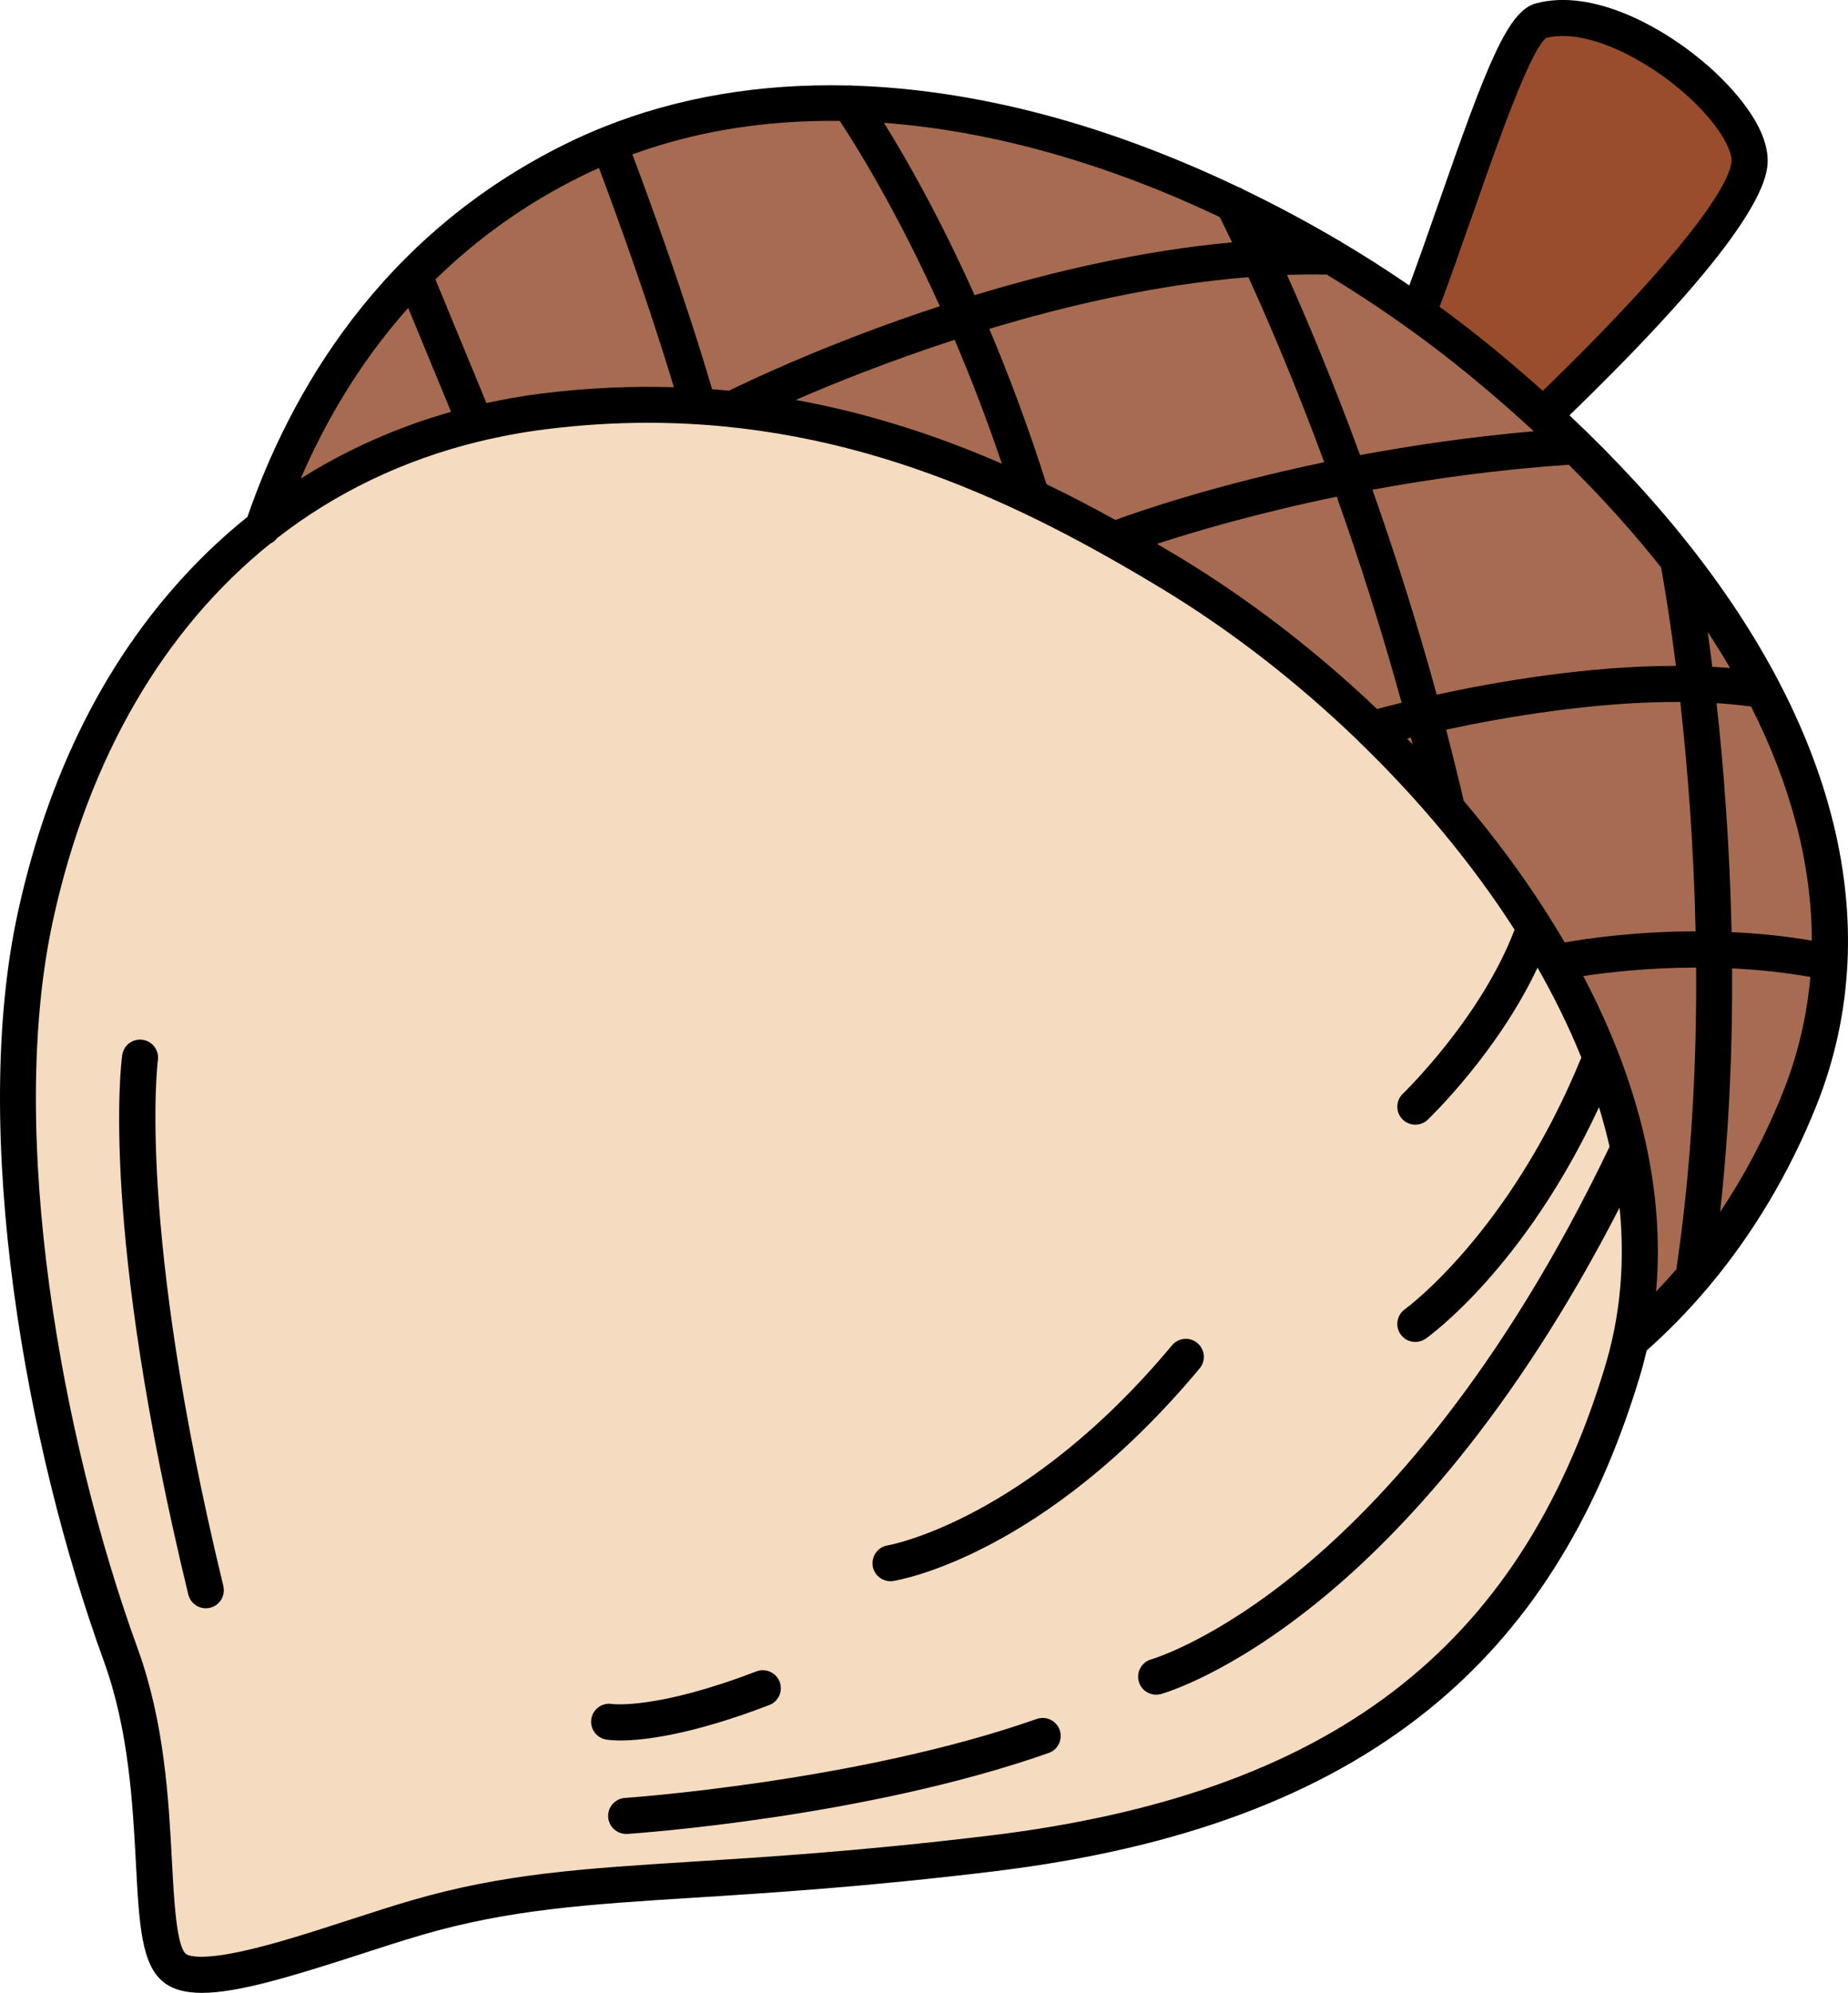 <?xml version="1.0" encoding="UTF-8"?>
<svg id="Layer_2" data-name="Layer 2" xmlns="http://www.w3.org/2000/svg" viewBox="0 0 410.33 442.47">
  <defs>
    <style>
      .cls-1 {
        fill: #994d2c;
      }

      .cls-2 {
        fill: #a66b51;
      }

      .cls-3 {
        fill: #f5dbbf;
      }
    </style>
  </defs>
  <g id="BEANS_AND_NUTS" data-name="BEANS AND NUTS">
    <g>
      <g>
        <path class="cls-1" d="M303.1,90.81c11.01-5.43,29.38-83.6,38.94-86.18,18.1-4.89,48.11,20.38,46.38,32.07-2.55,17.32-59.84,68.72-59.84,68.72l-25.48-14.6h0Z"/>
        <path class="cls-2" d="M51.7,145.5s6.93-76.46,76.16-110.24c66.2-32.3,151.19,4.13,200.91,44.95,63.52,52.15,91.55,111.94,70.82,163.78-20.91,52.29-60.7,69.29-60.7,69.29,0,0-283.32-166.34-287.19-167.79h0Z"/>
        <path class="cls-3" d="M259.86,127.17c58.36,35.28,120.67,110.53,100.31,177.6-17.93,59.06-56.84,96.63-139.82,106.73-67.73,8.24-93.64,4.29-127.99,14.32-18.54,5.41-46.55,16.65-53.54,11.17-7.56-5.93-1.17-39.73-12.03-69.58C8.57,317.27-2.19,249.36,7.9,203.33c14.42-65.8,57.67-104.97,112.53-111.95,58.67-7.47,103.63,14.14,139.44,35.79h0Z"/>
      </g>
      <path d="M410.22,213.6c1.83-39.32-19.56-81.67-61.73-121.39,27.71-26.86,42.48-45.34,43.89-54.94,1.29-8.76-8.52-18.55-12.79-22.35-9.79-8.7-25.78-17.63-38.58-14.16-6.18,1.67-10.77,13.33-21.39,43.79-2.21,6.35-4.48,12.85-6.7,18.82-4.88-3.33-9.88-6.54-14.99-9.58-.23-.17-.48-.32-.75-.44-6.88-4.06-13.93-7.82-21.06-11.26-.34-.23-.7-.41-1.08-.52-13.06-6.23-26.38-11.37-39.43-15.08-15.95-4.54-31.45-7.02-46.25-7.48-.36-.06-.72-.07-1.08-.03-19.52-.47-37.81,2.62-54.31,9.24-.05,.02-.09,.02-.14,.04-.06,.02-.12,.06-.18,.09-2.55,1.03-5.06,2.14-7.52,3.34-42.14,20.56-61.95,56.29-71.19,83.07-3.01,2.42-5.92,4.98-8.72,7.69C25.41,142.61,11.2,169.54,3.99,202.48c-10.76,49.1,1.81,118.9,19.05,166.29,5.56,15.28,6.43,31.73,7.14,44.95,.72,13.55,1.2,22.5,6.18,26.41,2.06,1.62,4.88,2.34,8.46,2.34,7.98,0,19.78-3.57,35.66-8.72,4.65-1.51,9.04-2.93,13.01-4.09,19.65-5.74,36.89-6.82,60.74-8.33,17.08-1.08,38.35-2.42,66.61-5.86,41.13-5.01,72.64-16.74,96.33-35.86,21.81-17.61,37.13-41.7,46.83-73.67,.61-2.01,1.15-4.05,1.63-6.09,4.67-4.15,9.08-8.66,13.2-13.5,.14-.14,.27-.29,.39-.45,9.95-11.81,18.13-25.5,24.09-40.41,4.1-10.26,6.38-20.86,6.9-31.7,0-.06,0-.12,0-.17Zm-67.32-11.72c-5.28-8.22-11.3-16.29-17.9-24.09-1.25-5.37-2.56-10.64-3.9-15.79,13.24-2.83,33.11-6.23,51.99-6.15,1.54,13.76,2.98,31.3,3.4,50.93-13.55,.03-24.39,1.64-29.07,2.47-1.43-2.46-2.94-4.91-4.52-7.37Zm-110.54-94.38c-4.05-12.77-8.4-24.3-12.7-34.48,17.51-5.28,37.54-9.89,57.54-11.48,4.36,9.57,10.38,23.61,16.84,41.09-24.22,5.04-41.03,10.85-46.39,12.82-4.94-2.74-10.03-5.4-15.29-7.95Zm-9.9-4.54c-14.09-6.12-29.29-11.18-45.8-14.16,8.46-3.67,20.79-8.64,35.31-13.36,3.53,8.29,7.1,17.5,10.49,27.52Zm72.15-41.98c6.1,3.69,12.02,7.59,17.7,11.65,.16,.13,.33,.26,.51,.36,4.64,3.33,9.12,6.77,13.42,10.3,5.02,4.12,9.8,8.28,14.34,12.46-14.03,1.23-27.02,3.14-38.59,5.3-6.08-16.58-11.83-30.19-16.22-40.01,2.96-.1,5.92-.13,8.85-.07Zm2.2,49.3c4.83,13.6,9.8,28.98,14.41,45.75-2.29,.56-4.14,1.04-5.46,1.39-13.47-12.82-28.36-24.32-43.82-33.67-1.66-1-3.34-2-5.04-3,8.16-2.67,22.07-6.8,39.91-10.47Zm16.48,53.5c.13,.5,.26,1.01,.39,1.51-.42-.43-.84-.87-1.26-1.3,.28-.07,.57-.14,.87-.21Zm65.9-23.46c1.75,2.67,3.41,5.33,4.96,8-1.31-.11-2.62-.2-3.95-.27-.35-2.79-.69-5.37-1.02-7.73Zm1.96,15.8c2.6,.16,5.17,.41,7.66,.75,8.9,17.61,13.46,35.1,13.49,51.97-6.12-1.04-12.13-1.62-17.82-1.88-.41-19.48-1.81-36.97-3.33-50.83Zm-12.32-30.14c.46,2.52,1.83,10.3,3.29,21.86-19.6,.01-39.75,3.5-53.11,6.39-4.56-16.63-9.48-31.92-14.28-45.5,13.01-2.4,27.74-4.46,43.6-5.55,7.62,7.54,14.45,15.16,20.5,22.81Zm-41.68-78.8c5.01-14.37,12.55-36.01,16.16-38.76,9.06-2.27,22.35,4.85,30.94,12.48,7.22,6.41,10.59,12.5,10.19,15.2-1.09,7.43-16.68,26.27-41.88,50.68-3.62-3.24-7.38-6.47-11.28-9.67-3.75-3.08-7.65-6.08-11.64-8.99,2.48-6.57,5.02-13.86,7.49-20.95Zm-56.34,1c.53,1.04,1.48,2.94,2.77,5.63-20.1,1.85-39.91,6.48-57.18,11.73-8.06-17.98-15.59-31-20.13-38.27,25.11,1.87,50.7,9.59,74.55,20.91Zm-84.36-21.34c3.06,4.6,12.21,18.99,22.23,41.14-24.22,7.94-42.2,16.5-46.81,18.76-1.24-.12-2.5-.22-3.76-.32-6.19-21.12-14.43-43.46-17.7-52.14,14.65-5.35,30.19-7.63,46.05-7.44Zm-56.84,12.02c1.12-.55,2.25-1.07,3.38-1.57,3.13,8.31,10.67,28.78,16.64,48.69-9.51-.29-19.4,.13-29.72,1.44-4.03,.51-7.99,1.22-11.9,2.07l-11.33-27.45c8.95-8.75,19.78-16.76,32.93-23.18Zm-38.98,29.5l9.53,23.08c-11.9,3.37-23.11,8.34-33.39,14.82,5.29-12.27,12.91-25.59,23.86-37.9ZM219.87,407.53c-28.03,3.41-49.16,4.74-66.14,5.81-24.37,1.54-41.98,2.65-62.48,8.63-4.09,1.19-8.53,2.64-13.24,4.16-8.29,2.69-16.86,5.47-24.01,7.05-10.05,2.22-12.34,.93-12.7,.65-2.12-1.66-2.68-12.13-3.12-20.54-.73-13.75-1.65-30.86-7.61-47.26C13.72,319.73,1.39,251.72,11.8,204.19c7.9-36.05,24.64-64.52,48.19-83.47,.6-.27,1.13-.7,1.54-1.25,13.01-10.11,28.05-17.35,44.78-21.43,.05,0,.1-.02,.15-.03,4.69-1.14,9.51-2.04,14.46-2.67,7.89-1,15.53-1.47,22.94-1.47,46.25,0,83.25,18.17,113.93,36.72,15.47,9.35,30.36,20.93,43.73,33.84,.18,.21,.37,.41,.58,.58,13.12,12.74,24.77,26.75,34.07,41.21,.04,.06,.08,.13,.12,.2-7.44,19.62-24.62,36.24-24.8,36.41-1.59,1.53-1.65,4.06-.12,5.65,.79,.82,1.84,1.23,2.89,1.23,.99,0,1.99-.37,2.76-1.11,.71-.68,15.61-15.08,24.37-33.76,3.49,6.12,6.85,12.82,9.73,19.96-15.93,38.94-38.89,55.68-39.18,55.89-1.8,1.28-2.22,3.77-.95,5.57,.78,1.1,2.01,1.69,3.27,1.69,.8,0,1.6-.24,2.31-.73,.96-.68,21.95-15.84,38.47-51.39,.88,2.87,1.67,5.79,2.35,8.77-24.28,50.7-50.55,78.92-68.38,93.69-19.37,16.04-33.17,20.07-33.37,20.13-2.12,.59-3.37,2.79-2.79,4.91,.49,1.78,2.1,2.94,3.85,2.94,.35,0,.71-.05,1.06-.14,.61-.17,15.22-4.31,35.83-21.25,17.36-14.27,42.36-40.67,66.02-86.76,.92,9.27,.61,18.85-1.48,28.53-.01,.05-.02,.11-.04,.16-.49,2.26-1.08,4.53-1.77,6.81-19.03,62.7-61.12,94.75-136.48,103.92Zm147.84-120.76c1.99-22.16-3.47-45.9-16.16-70.06,5.25-.79,14.28-1.86,25.06-1.89,.14,20.97-.98,43.95-4.39,66.98-1.46,1.69-2.96,3.35-4.51,4.96Zm14.22-17.69c2.07-18.65,2.77-37.01,2.67-54.07,5.58,.26,11.44,.85,17.37,1.9-.76,8.75-2.77,17.31-6.09,25.61-3.82,9.56-8.49,18.42-13.95,26.56ZM49.58,352.14c.52,2.15-.8,4.31-2.94,4.83-.32,.08-.63,.11-.95,.11-1.8,0-3.44-1.23-3.88-3.06-19.76-81.49-14.89-118.24-14.67-119.76,.31-2.19,2.33-3.71,4.52-3.4,2.18,.31,3.7,2.33,3.4,4.52-.05,.36-4.8,37.05,14.53,116.75Zm185.71,31.97c.73,2.08-.36,4.37-2.45,5.1-40.6,14.28-91.4,17.83-93.54,17.97-.09,0-.18,0-.27,0-2.09,0-3.84-1.62-3.99-3.73-.15-2.2,1.52-4.11,3.72-4.26,.51-.03,51.87-3.62,91.43-17.53,2.08-.73,4.37,.36,5.1,2.45Zm-41.51-36.42c-.34-2.18,1.14-4.22,3.32-4.57,.34-.06,30.67-5.45,63.13-44.42,1.42-1.7,3.94-1.93,5.63-.51,1.7,1.41,1.93,3.94,.51,5.63-34.58,41.51-66.67,46.99-68.02,47.2-.21,.03-.42,.05-.63,.05-1.93,0-3.63-1.41-3.95-3.38Zm-56.02,38.74c-1.85,0-2.89-.16-3.21-.21-2.17-.39-3.62-2.46-3.24-4.64,.38-2.16,2.43-3.6,4.59-3.25,.27,.04,9.96,1.24,32.04-7.23,2.06-.79,4.38,.24,5.17,2.3,.79,2.06-.24,4.38-2.3,5.17-17.68,6.78-28.18,7.86-33.05,7.86Z"/>
    </g>
  </g>
</svg>